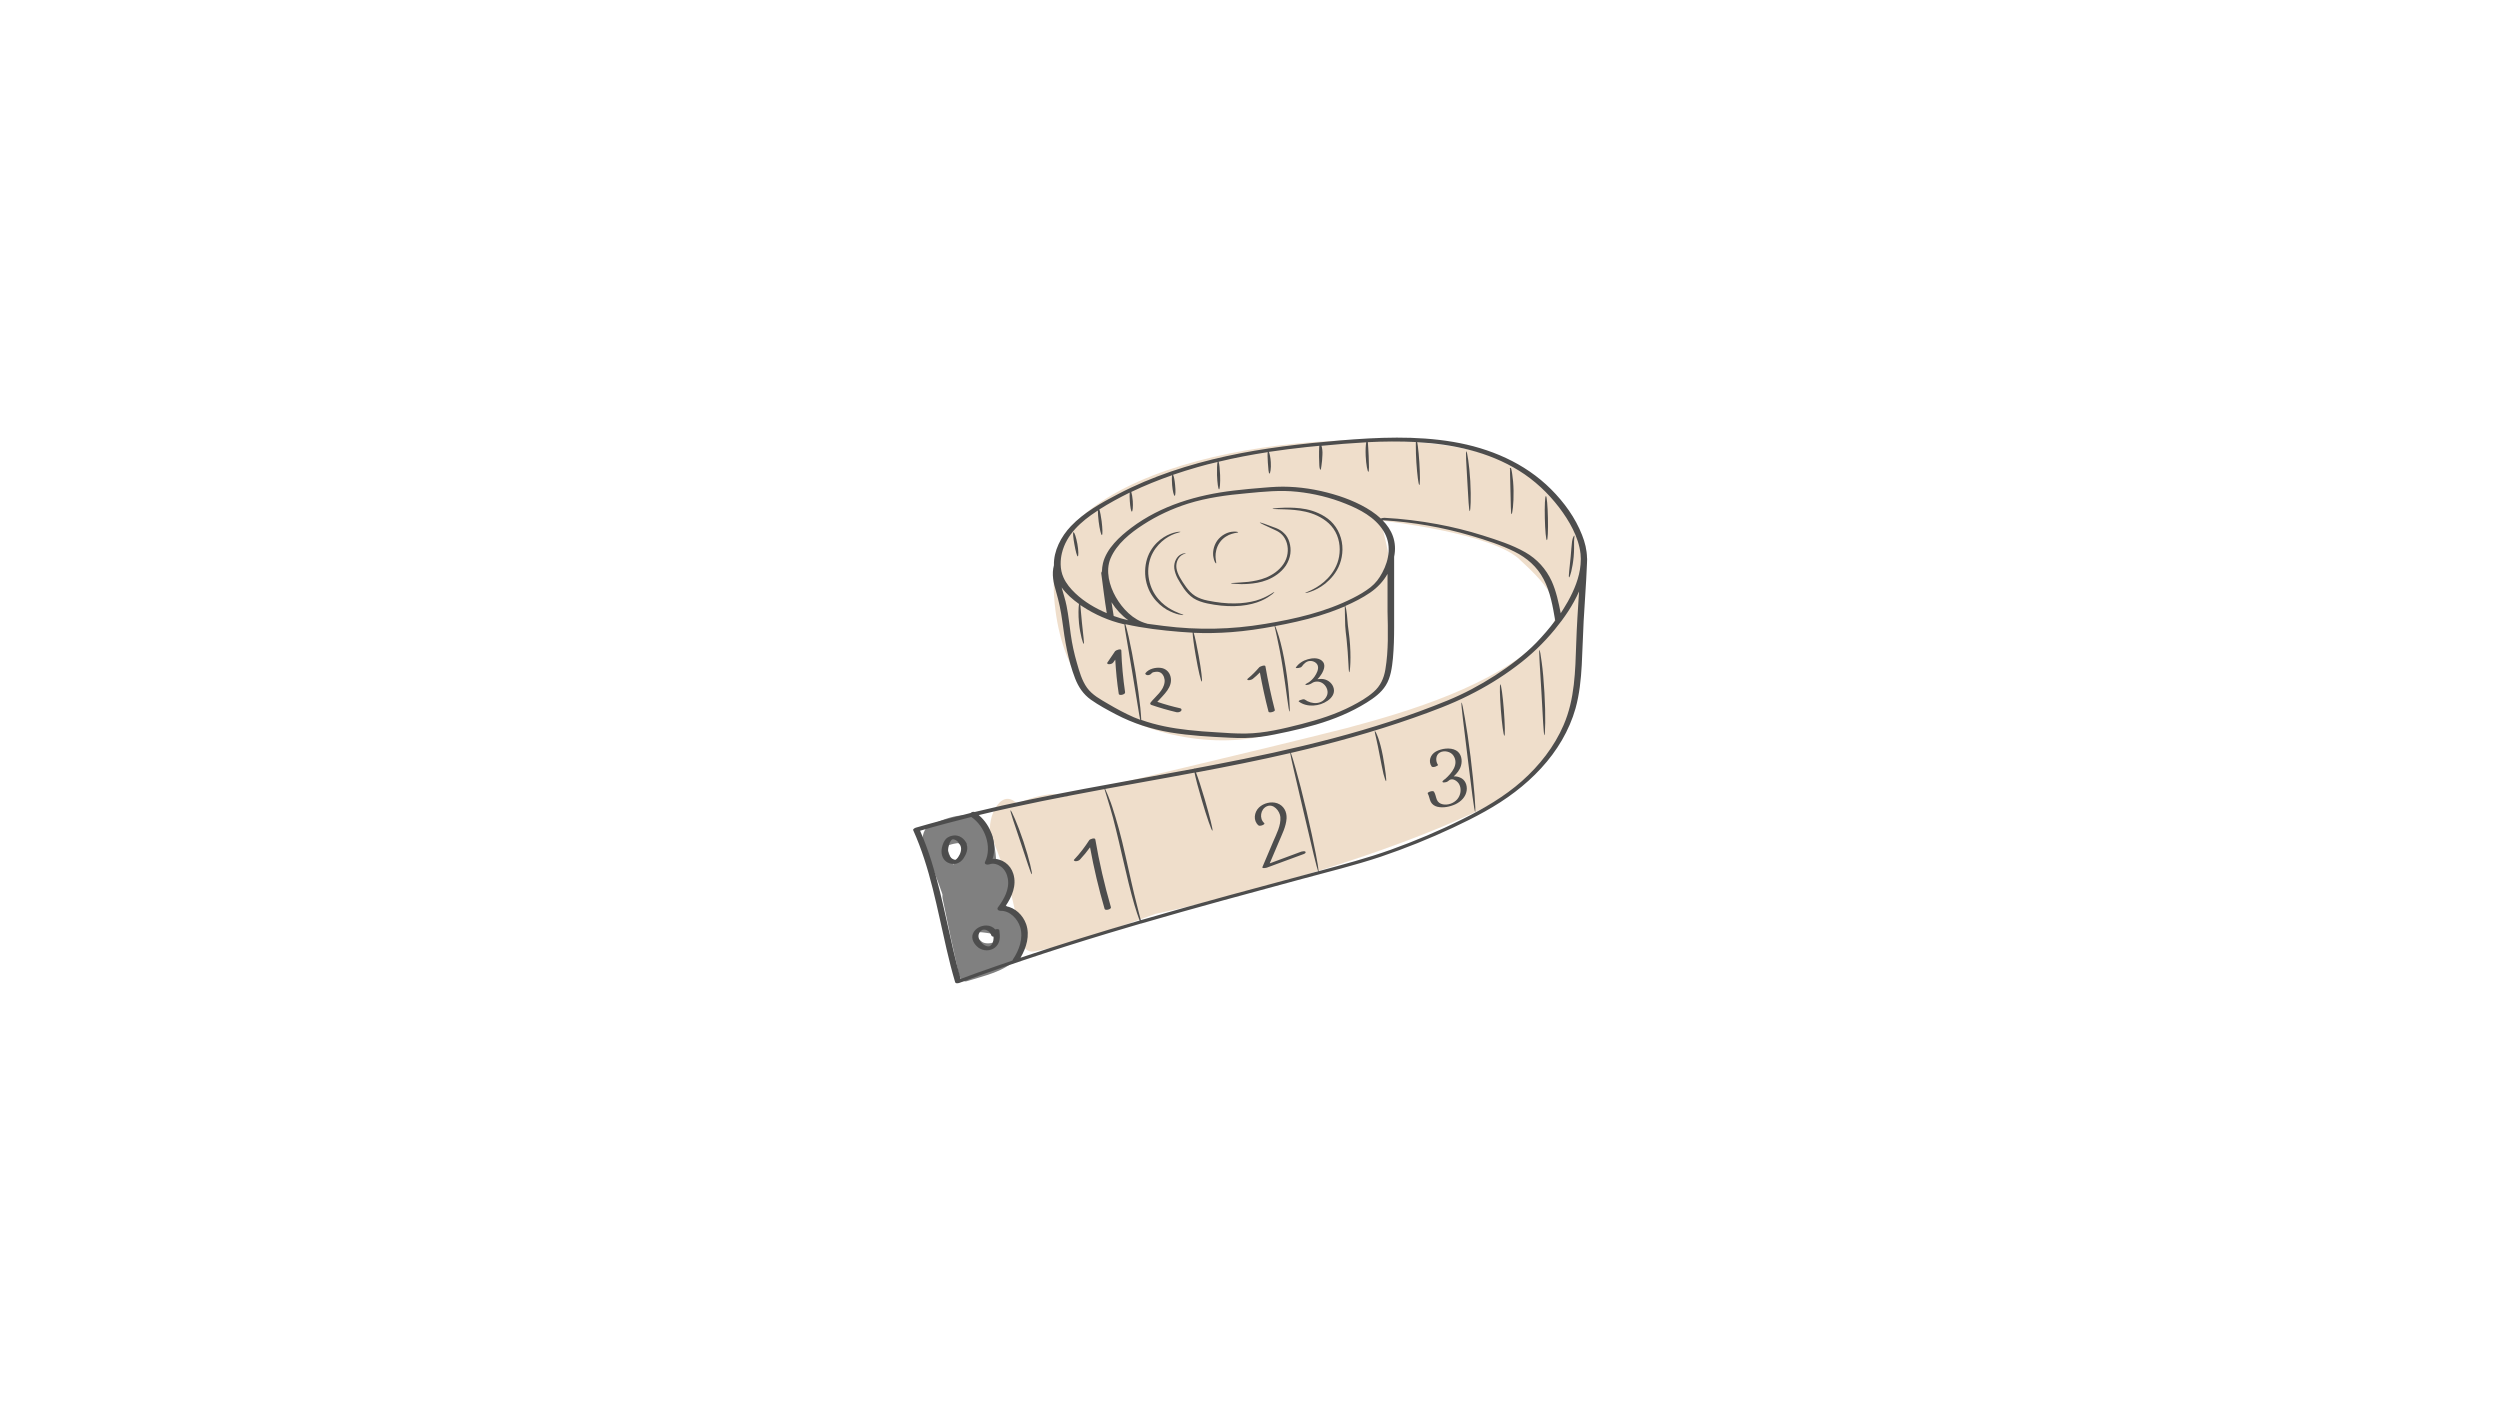 <svg xmlns="http://www.w3.org/2000/svg" xmlns:xlink="http://www.w3.org/1999/xlink" width="1920" zoomAndPan="magnify" viewBox="0 0 1440 810" height="1080" preserveAspectRatio="xMidYMid meet" version="1.0"><defs><clipPath id="78fe7a428d"><path d="M 525.695 252 L 914.195 252 L 914.195 567 L 525.695 567 Z M 525.695 252 " clip-rule="nonzero"/></clipPath></defs><path fill="#efdecb" d="M 905.27 411.719 C 897.504 435.559 874.758 455.672 852.242 466.543 C 799.137 492.094 717.773 515.316 665.445 526.418 C 642.621 534.496 619.793 543.738 595.883 548.008 C 590.914 548.941 588.117 544.125 587.418 539.855 C 584.547 520.129 579.191 501.258 571.504 482.93 C 566.766 474.699 575.695 452.254 585.867 462.973 C 591.844 460.176 598.055 458.391 604.578 457.535 C 606.828 457.227 609.391 457.305 610.711 459.324 C 665.602 445.887 720.723 433.23 775.535 419.406 C 812.027 409.699 860.859 394.941 888.344 367.84 C 904.879 352.309 891.992 337.555 876.156 323.109 C 861.324 306.957 795.102 299.812 795.102 299.812 C 795.102 299.812 801.078 320.469 801.699 334.059 C 804.883 404.805 795.875 407.445 730.895 423.133 C 696.887 432.297 651.316 421.734 628.801 400.379 C 604.965 377.781 602.172 322.41 612.883 308.43 C 657.371 250.031 814.121 243.273 864.277 264.477 C 888.422 274.648 908.762 289.793 911.711 325.98 C 912.258 349.434 912.258 390.207 905.27 411.719 Z M 905.27 411.719 " fill-opacity="1" fill-rule="nonzero"/><path fill="#808080" d="M 586.953 527.738 C 585.402 525.875 579.734 523.234 579.266 520.984 C 579.113 520.051 580.82 516.168 581.129 515.16 C 581.828 512.441 582.371 509.801 582.219 507.004 C 581.984 502.113 578.414 495.746 573.754 494.891 C 573.445 490.695 572.824 486.504 571.812 482.387 C 571.191 479.668 569.719 478.195 568.086 477.961 C 567.855 477.105 567.543 476.328 567.078 475.555 C 560.168 464.527 543.941 471.516 535.09 475.707 C 531.441 477.418 530.434 484.871 531.906 488.055 C 536.102 496.91 539.75 505.918 542.855 515.16 C 542.777 515.938 542.855 516.711 542.934 517.488 C 545.805 531.855 548.91 546.223 552.172 560.512 C 552.637 562.609 554.113 566.027 556.906 565.172 C 566.301 562.145 579.344 559.656 585.945 551.582 C 591.301 544.98 592.543 534.418 586.953 527.738 Z M 560.48 537.914 C 562.031 537.371 563.352 536.75 565.293 536.98 C 566.691 537.137 573.523 537.836 574.223 538.922 C 576.707 543.039 567.621 544.746 565.137 542.105 C 563.738 540.633 562.344 540.398 561.023 540.863 C 560.867 539.934 560.633 538.922 560.48 537.914 Z M 556.598 486.039 C 556.363 486.66 556.207 487.203 556.133 487.746 C 555.898 489.453 555.586 491.086 555.121 492.559 C 552.25 493.414 550.309 495.512 549.145 498.074 C 547.824 494.504 546.348 490.852 544.875 487.355 C 548.832 485.883 553.336 484.949 556.598 486.039 Z M 556.598 486.039 " fill-opacity="1" fill-rule="nonzero"/><g clip-path="url(#78fe7a428d)"><path fill="#4d4d4d" d="M 914.121 321.633 C 914.121 321.555 914.121 321.555 914.121 321.477 C 914.121 321.477 914.121 321.398 914.121 321.398 C 914.043 316.816 912.953 312.391 911.246 308.121 C 907.363 298.18 900.922 289.328 893.391 281.793 C 878.172 266.574 858.066 258.109 837.023 254.535 C 815.52 250.887 793.625 251.895 771.965 253.68 C 749.914 255.547 728.02 258.031 706.359 262.77 C 684.855 267.504 663.582 274.34 644.016 284.59 C 634.469 289.559 624.375 295.152 616.844 303.074 C 611.176 309.051 606.828 317.285 607.062 325.594 C 605.664 330.719 606.828 335.844 608.305 340.816 C 609.934 346.406 611.098 351.922 611.875 357.668 C 613.352 368.926 615.137 380.109 619.25 390.75 C 621.191 395.719 623.91 399.836 628.336 403.02 C 632.836 406.203 637.883 408.922 642.773 411.484 C 652.711 416.688 663.195 420.027 674.219 421.891 C 685.477 423.754 696.887 424.375 708.301 424.918 C 714.125 425.23 719.945 425.23 725.77 424.453 C 731.359 423.754 736.793 422.512 742.309 421.348 C 752.867 419.016 763.27 416.223 773.207 411.949 C 778.098 409.855 782.758 407.445 787.258 404.652 C 791.453 402.012 795.566 399.059 798.207 394.789 C 801.078 390.207 801.777 384.535 802.32 379.258 C 802.863 373.277 803.02 367.297 803.02 361.395 C 803.02 350.754 803.02 340.039 803.02 329.398 C 803.02 326.527 803.02 323.73 803.02 320.855 C 803.02 320.777 803.02 320.777 803.02 320.703 C 804.805 312.082 801.699 305.09 796.344 299.656 C 813.734 300.664 830.969 303.695 847.738 308.664 C 856.047 311.148 864.586 313.867 872.352 317.75 C 879.492 321.324 885.395 326.449 889.121 333.594 C 893 340.969 894.398 349.281 895.797 357.434 C 892.457 361.938 888.73 366.211 884.852 370.246 C 877.785 377.469 869.555 383.605 861.094 389.117 C 852.398 394.711 843.234 399.602 833.766 403.484 C 790.676 421.191 745.023 431.754 699.371 440.527 C 695.57 441.227 691.766 442.004 687.961 442.703 C 687.883 442.625 687.805 442.547 687.805 442.547 C 687.805 442.547 687.727 442.625 687.727 442.781 C 645.57 450.703 603.18 457.535 561.41 467.711 C 560.711 467.477 559.859 467.633 559.312 468.098 C 559.238 468.176 559.238 468.176 559.16 468.254 C 548.602 470.895 538.043 473.688 527.559 476.719 C 527.094 476.875 525.695 477.496 526.008 478.195 C 535.789 499.859 539.828 523.547 545.184 546.535 C 546.66 552.98 548.289 559.426 550.152 565.715 C 550.465 566.727 552.094 566.336 552.715 566.105 C 584.934 554.145 617.699 543.582 650.695 533.875 C 652.945 533.176 655.195 532.555 657.527 531.855 C 657.605 532.012 657.68 532.09 657.68 532.09 C 657.68 532.09 657.68 532.012 657.68 531.855 C 688.27 522.926 719.094 514.617 749.836 506.305 C 764.977 502.191 780.348 498.461 795.254 493.492 C 809.465 488.676 823.359 483.086 836.949 476.719 C 849.371 470.895 861.715 464.527 872.66 456.137 C 883.375 447.984 892.926 437.965 899.68 426.316 C 903.016 420.57 905.734 414.359 907.52 407.988 C 909.773 399.836 910.625 391.449 911.09 383.062 C 911.559 374.676 911.711 366.211 912.18 357.82 C 912.645 349.824 913.188 341.824 913.652 333.824 C 913.809 330.562 913.965 327.379 914.121 324.117 C 914.195 323.34 914.195 322.488 914.195 321.633 C 914.121 321.789 914.121 321.711 914.121 321.633 Z M 638.273 405.426 C 633.926 402.863 629.188 400.379 626.16 396.188 C 623.133 391.992 621.656 386.633 620.262 381.742 C 618.707 376.383 617.543 371.023 616.766 365.512 C 615.988 359.996 615.445 354.484 614.359 349.047 C 613.66 345.398 612.418 341.902 611.488 338.328 C 614.125 342.059 617.777 345.242 621.504 347.883 C 621.191 349.824 621.035 354.016 621.504 358.988 C 622.199 365.664 623.832 370.945 624.219 370.867 C 624.684 370.793 623.832 365.434 623.211 358.832 C 622.746 354.406 622.512 350.602 622.277 348.504 C 622.668 348.734 623.055 349.047 623.441 349.281 C 630.664 354.016 638.816 357.59 647.199 359.531 C 647.355 359.531 647.512 359.609 647.668 359.609 C 647.742 360.852 648.133 363.57 648.832 367.375 C 649.684 372.578 650.926 379.723 652.246 387.645 C 653.566 395.562 654.73 402.785 655.586 407.988 C 656.051 410.863 656.438 413.191 656.75 414.59 C 655.508 414.125 654.266 413.66 653.023 413.117 C 647.898 410.863 643.008 408.223 638.273 405.426 Z M 641.457 354.793 C 641.457 354.715 641.457 354.715 641.457 354.637 C 640.988 351.996 640.602 349.434 640.215 346.793 C 640.289 346.871 640.289 346.949 640.367 347.105 C 642.852 350.988 646.113 354.559 649.918 357.277 C 647.047 356.656 644.25 355.805 641.457 354.793 Z M 797.973 385.625 C 797.121 390.75 795.102 395.176 791.141 398.594 C 787.414 401.855 782.91 404.418 778.562 406.668 C 769.402 411.406 759.543 414.512 749.605 417.074 C 739.203 419.715 728.41 422.355 717.617 422.512 C 711.949 422.59 706.281 422.203 700.691 421.812 C 695.258 421.504 689.902 421.113 684.465 420.492 C 675.227 419.484 666.066 417.773 657.371 414.668 C 657.293 413.191 657.137 410.785 656.828 407.68 C 656.285 402.398 655.273 395.176 654.031 387.254 C 652.711 379.332 651.316 372.188 650.152 366.984 C 649.297 363.414 648.676 360.773 648.211 359.531 C 658.535 361.859 669.328 363.102 679.887 363.957 C 682.215 364.113 684.621 364.27 686.949 364.422 C 687.027 366.676 687.727 371.957 688.812 378.09 C 690.211 386.168 691.766 392.691 692.23 392.613 C 692.695 392.535 691.918 385.934 690.445 377.781 C 689.359 371.801 688.27 366.676 687.57 364.5 C 694.793 364.812 702.012 364.656 709.234 364.113 C 717.617 363.492 725.926 362.25 734.156 360.695 C 734.387 361.938 734.93 364.113 735.551 366.984 C 736.562 371.488 737.805 377.703 738.891 384.691 C 739.977 391.605 740.832 397.973 741.453 402.555 C 742.074 407.137 742.539 409.93 742.773 409.93 C 743.004 409.93 742.93 407.059 742.617 402.398 C 742.309 397.816 741.688 391.371 740.52 384.383 C 739.434 377.391 737.961 371.102 736.641 366.676 C 735.785 363.879 735.008 361.781 734.543 360.617 C 736.562 360.23 738.504 359.84 740.52 359.453 C 749.141 357.668 757.523 355.648 765.832 352.695 C 768.781 351.609 771.73 350.523 774.605 349.281 C 774.605 350.211 774.684 351.922 774.684 354.25 C 774.684 356.035 774.758 358.055 774.836 360.461 C 774.914 361.629 774.992 362.871 775.148 364.113 C 775.305 365.355 775.457 366.676 775.613 367.996 C 776.777 378.633 776.699 387.254 777.168 387.254 C 777.633 387.254 778.41 378.559 777.32 367.762 C 777.168 366.441 777.012 365.121 776.855 363.879 C 776.699 362.637 776.547 361.473 776.391 360.309 C 776.156 357.977 776 355.957 775.848 354.172 C 775.613 351.688 775.227 349.902 774.914 349.047 C 779.883 346.871 784.773 344.387 789.199 341.359 C 793.391 338.484 796.809 334.836 799.215 330.562 C 799.215 337.707 799.215 344.852 799.215 351.996 C 799.449 363.102 799.836 374.52 797.973 385.625 Z M 796.188 329.863 C 794.402 333.203 792.383 335.922 789.434 338.254 C 786.25 340.738 782.758 342.758 779.184 344.543 C 763.348 352.543 746.109 356.504 728.641 359.375 C 709.234 362.637 689.902 363.023 670.336 360.539 C 667.152 360.152 663.969 359.762 660.863 359.297 C 660.785 359.219 660.633 359.219 660.477 359.141 C 652.711 357.125 646.578 350.676 642.699 343.922 C 639.047 337.477 636.641 328.855 639.668 321.633 C 643.164 313.324 651.082 306.957 658.457 302.219 C 666.453 297.016 675.227 292.977 684.234 290.105 C 695.18 286.688 706.594 285.133 718.082 284.125 C 727.867 283.191 737.492 282.184 747.277 283.27 C 756.746 284.277 766.141 286.531 774.992 290.105 C 783.223 293.367 791.996 297.945 796.809 305.715 C 801.621 313.246 800.301 322.254 796.188 329.863 Z M 893.777 334.758 C 890.516 327.691 885.316 321.945 878.484 318.062 C 870.953 313.789 862.414 311.07 854.105 308.43 C 845.488 305.715 836.715 303.539 827.863 301.906 C 817.77 300.043 807.602 298.801 797.43 298.258 C 796.809 298.258 796.031 298.414 795.332 298.645 C 788.812 292.59 779.496 288.395 771.5 285.754 C 762.184 282.727 752.32 280.785 742.461 280.395 C 737.727 280.164 733.066 280.473 728.41 280.863 C 722.43 281.328 716.453 281.871 710.555 282.57 C 689.59 285.055 668.785 291.113 651.625 304.004 C 644.949 309.051 637.418 315.887 635.32 324.352 C 634.934 325.906 634.777 327.535 634.699 329.168 C 634.469 329.477 634.312 329.789 634.312 330.176 C 635.32 337.863 636.254 345.551 637.496 353.164 C 630.895 350.367 624.531 346.641 619.406 341.746 C 616.688 339.184 614.125 336.156 612.574 332.66 C 611.488 330.254 611.02 327.77 610.945 325.129 C 611.02 324.895 610.945 324.738 610.945 324.586 C 610.945 322.566 611.176 320.625 611.641 318.684 C 614.203 307.809 622.82 300.277 631.75 294.453 C 631.984 294.297 632.215 294.219 632.371 294.062 C 632.371 295.539 632.527 297.871 632.836 300.434 C 633.379 304.781 634.234 308.277 634.699 308.199 C 635.168 308.121 635.09 304.547 634.547 300.199 C 634.156 297.324 633.691 294.84 633.227 293.441 C 638.816 289.871 644.715 286.688 650.695 283.734 C 650.617 284.824 650.617 286.609 650.773 288.629 C 651.004 291.969 651.469 294.684 651.938 294.684 C 652.402 294.684 652.711 291.891 652.48 288.551 C 652.324 286.297 651.938 284.434 651.625 283.348 C 659.234 279.699 667.152 276.512 675.148 273.719 C 674.918 274.727 674.918 276.902 675.148 279.465 C 675.461 282.957 676.16 285.676 676.625 285.598 C 677.09 285.523 677.246 282.727 676.859 279.309 C 676.625 276.59 676.16 274.34 675.695 273.484 C 680.352 271.855 685.086 270.457 689.824 269.059 C 693.629 267.973 697.434 266.961 701.312 266.105 C 701.004 267.348 700.926 270.301 701.004 273.719 C 701.16 278.223 701.703 281.871 702.168 281.871 C 702.633 281.871 702.945 278.145 702.789 273.641 C 702.633 270.066 702.324 267.039 701.934 265.953 C 711.25 263.699 720.723 261.914 730.195 260.438 C 730.039 261.449 730.117 263.777 730.273 266.34 C 730.504 269.914 730.738 272.785 731.203 272.785 C 731.672 272.785 732.215 269.836 731.98 266.184 C 731.824 263.465 731.281 261.215 730.895 260.281 C 738.191 259.195 745.488 258.262 752.789 257.488 C 755.195 257.254 757.523 257.02 759.93 256.789 C 759.93 257.02 759.852 257.332 759.852 257.719 C 759.699 260.129 759.773 266.418 759.93 268.047 C 760.008 269.68 760.395 270.609 760.629 270.609 C 760.863 270.535 760.941 269.602 761.172 268.125 C 761.406 266.574 761.641 264.398 761.715 262.07 C 761.871 259.973 761.562 257.953 761.172 256.789 C 769.715 255.934 778.332 255.234 786.949 254.77 C 786.637 256.398 786.484 259.273 786.637 262.613 C 786.871 267.738 787.727 271.777 788.191 271.777 C 788.656 271.699 788.578 267.582 788.348 262.535 C 788.191 259.195 788.035 256.32 787.879 254.691 C 797.121 254.227 806.281 254.148 815.52 254.613 C 815.52 254.691 815.52 254.77 815.52 254.77 C 815.52 255 815.52 255.234 815.52 255.469 C 815.52 255.934 815.52 256.477 815.52 257.098 C 815.52 259.508 815.598 262.77 815.828 266.34 C 816.297 273.562 817.07 279.387 817.539 279.387 C 818.004 279.387 818.004 273.484 817.539 266.262 C 817.305 262.613 816.996 259.352 816.684 257.02 C 816.605 256.398 816.527 255.934 816.449 255.469 C 816.375 255.156 816.375 254.926 816.297 254.691 C 836.715 255.777 857.367 260.203 874.914 271.078 C 883.84 276.59 891.684 283.969 898.047 292.277 C 903.871 299.965 909.305 309.285 910.395 319.07 C 910.469 320.004 910.547 321.012 910.547 321.945 C 910.547 323.031 910.469 324.117 910.395 325.207 C 909.773 332.738 906.668 340.039 903.094 346.484 C 901.773 348.812 900.379 350.988 898.98 353.242 C 897.738 347.027 896.418 340.66 893.777 334.758 Z M 553.336 563.852 C 546.969 541.406 543.555 518.188 536.488 495.977 C 534.625 489.996 532.453 484.172 529.969 478.504 C 539.75 475.629 549.609 473.066 559.469 470.582 C 567.234 475.785 571.66 487.746 567.387 496.445 C 566.613 498.074 569.098 498.23 569.949 497.84 C 572.203 496.988 574.766 497.84 576.629 499.238 C 578.801 500.871 580.043 503.434 580.508 506.074 C 581.598 512.207 578.336 517.879 574.844 522.613 C 573.988 523.703 575.074 524.633 576.238 524.633 C 581.676 524.477 586.176 529.215 587.652 534.109 C 589.516 540.477 587.031 547.309 583.461 552.59 C 583.305 552.824 583.227 553.133 583.148 553.289 C 576.473 555.543 569.719 557.949 563.039 560.277 C 559.859 561.445 556.598 562.609 553.336 563.852 Z M 587.809 551.66 C 591.223 545.914 593.32 538.766 591.066 532.32 C 589.203 527.043 584.703 522.77 579.191 521.914 C 582.918 516.48 585.711 509.957 583.691 503.355 C 582.062 497.918 577.094 494.426 571.738 494.734 C 574.609 486.039 570.727 475.242 563.738 469.496 C 575.852 466.543 588.117 463.906 600.309 461.418 C 612.262 459.012 624.141 456.758 636.176 454.508 C 636.562 455.984 637.883 459.789 639.438 465.223 C 640.523 468.719 641.609 472.992 642.773 477.727 C 643.941 482.465 645.184 487.668 646.426 493.184 C 648.91 504.133 651.316 514.07 653.41 521.141 C 653.953 522.926 654.5 524.477 654.887 525.875 C 655.352 527.273 655.742 528.438 656.129 529.449 C 656.207 529.758 656.363 529.992 656.438 530.227 C 633.535 536.902 610.555 543.973 587.809 551.66 Z M 659.391 529.371 C 658.613 529.605 657.914 529.836 657.137 529.992 C 656.594 527.973 655.742 524.867 654.73 520.75 C 652.867 513.605 650.695 503.664 648.211 492.715 C 646.969 487.203 645.727 482 644.406 477.262 C 643.086 472.523 641.844 468.332 640.68 464.836 C 640.137 463.051 639.516 461.496 638.973 460.176 C 638.504 458.777 637.961 457.613 637.574 456.684 C 637.109 455.672 636.797 454.895 636.562 454.43 C 648.676 452.18 660.785 450.004 672.898 447.828 C 677.945 446.898 682.992 445.965 688.039 445.031 C 688.66 448.141 690.211 454.121 692.23 460.875 C 695.102 470.738 697.898 478.66 698.363 478.504 C 698.828 478.348 696.812 470.273 693.938 460.41 C 691.996 453.73 690.055 447.906 688.891 444.957 C 707.059 441.539 725.148 437.965 743.16 433.773 C 743.395 435.402 744.094 438.586 745.102 442.938 C 746.578 449.227 748.594 457.926 750.848 467.555 C 753.098 477.184 755.195 485.883 756.668 492.172 C 757.91 497.297 758.844 500.793 759.23 501.879 C 758.531 502.035 757.836 502.27 757.137 502.422 C 724.527 511.199 691.844 519.895 659.391 529.371 Z M 900.609 417.695 C 895.254 430.121 886.715 440.918 876.699 449.848 C 866.449 458.934 854.57 465.77 842.305 471.902 C 828.949 478.582 815.133 484.406 801.078 489.453 C 787.492 494.348 773.441 497.996 759.543 501.801 C 759.465 500.559 758.922 496.988 757.91 491.863 C 756.668 485.492 754.805 476.719 752.555 467.164 C 750.305 457.535 748.051 448.918 746.266 442.625 C 745.102 438.355 744.094 435.172 743.551 433.695 C 743.625 433.695 743.781 433.617 743.859 433.617 C 767.617 428.105 791.141 421.582 814.121 413.504 C 824.914 409.699 835.707 405.738 845.875 400.613 C 855.582 395.797 864.898 390.129 873.516 383.605 C 881.746 377.469 889.043 370.48 895.562 362.559 C 901.078 355.879 906.047 348.582 909.539 340.66 C 908.918 350.602 908.219 360.461 907.91 370.402 C 907.363 386.402 907.133 402.711 900.609 417.695 Z M 681.672 354.25 C 681.672 354.328 680.664 354.328 678.953 353.938 C 677.246 353.551 674.84 352.695 672.043 351.145 C 669.328 349.512 666.379 347.105 663.969 343.609 C 661.562 340.195 659.855 335.613 659.621 330.719 C 659.391 325.828 660.477 321.168 662.648 317.441 C 664.746 313.789 667.621 311.148 670.336 309.441 C 673.055 307.73 675.461 306.957 677.246 306.566 C 678.953 306.18 679.965 306.258 679.965 306.336 C 679.965 306.488 679.031 306.645 677.402 307.188 C 675.77 307.73 673.52 308.664 671.035 310.449 C 668.629 312.238 665.988 314.801 664.125 318.215 C 662.184 321.633 661.176 326.059 661.406 330.562 C 661.719 335.145 663.195 339.34 665.367 342.602 C 667.543 345.941 670.336 348.348 672.82 349.98 C 675.383 351.609 677.633 352.617 679.266 353.242 C 680.816 353.863 681.75 354.094 681.672 354.25 Z M 734.078 340.969 C 734.078 341.047 733.922 341.203 733.535 341.59 C 733.145 341.98 732.602 342.523 731.672 343.066 C 730.039 344.309 727.398 345.863 723.906 347.027 C 720.414 348.191 715.988 349.047 711.098 349.125 C 706.207 349.281 700.848 348.734 695.336 347.57 C 692.539 346.949 689.824 346.094 687.496 344.621 C 685.164 343.066 683.379 341.047 681.98 339.105 C 680.586 337.086 679.422 335.145 678.332 333.203 C 677.324 331.262 676.625 329.242 676.391 327.379 C 676.16 325.438 676.625 323.652 677.324 322.332 C 678.023 320.934 679.031 320.004 679.965 319.457 C 680.895 318.914 681.75 318.684 682.293 318.684 C 682.836 318.684 683.148 318.758 683.148 318.758 C 683.148 318.914 681.906 318.836 680.352 320.004 C 679.574 320.625 678.801 321.477 678.254 322.719 C 677.711 323.961 677.402 325.516 677.633 327.223 C 678.102 330.641 680.508 334.371 683.223 338.176 C 684.621 340.039 686.254 341.902 688.348 343.223 C 690.445 344.543 692.93 345.398 695.645 345.941 C 701.004 347.027 706.281 347.648 711.02 347.57 C 715.754 347.57 720.023 346.871 723.441 345.941 C 726.855 344.93 729.496 343.609 731.203 342.602 C 732.137 342.137 732.68 341.668 733.223 341.359 C 733.766 341.047 734 340.969 734.078 340.969 Z M 742.695 312.312 C 743.316 314.41 743.551 316.664 743.238 318.992 C 742.93 321.324 741.996 323.652 740.676 325.75 C 737.883 329.863 733.766 332.504 729.887 334.059 C 725.926 335.613 722.199 336.078 719.094 336.312 C 715.988 336.543 713.426 336.465 711.719 336.312 C 710.008 336.234 709 336.078 709 336 C 709 335.844 709.934 335.766 711.719 335.688 C 713.426 335.535 715.91 335.457 719.016 335.145 C 722.043 334.758 725.691 334.137 729.34 332.66 C 732.992 331.109 736.793 328.621 739.277 324.895 C 741.84 321.168 742.309 316.586 741.219 312.859 C 740.676 310.992 739.746 309.363 738.582 308.121 C 737.414 306.879 736.02 306.023 734.621 305.402 C 729.031 302.84 725.535 301.207 725.613 300.977 C 725.691 300.742 729.34 301.984 735.164 304.238 C 736.641 304.859 738.27 305.715 739.59 307.109 C 740.988 308.352 742.074 310.219 742.695 312.312 Z M 771.578 307.656 C 773.984 313.48 773.594 319.848 771.73 324.816 C 769.867 329.941 766.453 333.594 763.348 336.156 C 760.164 338.641 757.215 340.039 755.117 340.738 C 753.02 341.516 751.777 341.668 751.777 341.59 C 751.699 341.438 752.867 341.047 754.883 340.117 C 756.824 339.184 759.699 337.707 762.648 335.145 C 765.52 332.66 768.625 329.012 770.336 324.273 C 772.043 319.535 772.273 313.633 770.102 308.277 C 769.016 305.637 767.383 303.305 765.367 301.441 C 763.348 299.578 761.094 298.18 758.844 297.094 C 754.262 294.918 749.605 294.141 745.723 293.754 C 741.84 293.367 738.656 293.367 736.406 293.289 C 734.234 293.211 732.992 293.211 732.992 293.055 C 732.992 292.898 734.234 292.742 736.406 292.59 C 738.582 292.434 741.84 292.277 745.801 292.512 C 749.762 292.742 754.574 293.367 759.465 295.617 C 761.871 296.703 764.355 298.18 766.531 300.199 C 768.547 302.141 770.41 304.703 771.578 307.656 Z M 620.57 313.324 C 621.27 317.207 621.27 320.391 620.805 320.469 C 620.336 320.547 619.562 317.441 618.863 313.633 C 618.164 309.828 617.852 306.645 618.32 306.566 C 618.863 306.488 619.871 309.441 620.57 313.324 Z M 846.887 277.133 C 847.43 286.688 847.039 294.453 846.574 294.453 C 846.109 294.453 845.719 286.766 845.176 277.211 C 844.633 267.738 844.09 259.973 844.633 259.973 C 845.023 259.895 846.34 267.582 846.887 277.133 Z M 871.809 282.57 C 871.961 290.105 871.109 296.238 870.641 296.16 C 870.176 296.16 870.254 290.027 870.02 282.57 C 869.945 278.844 869.867 275.426 869.789 273.02 C 869.789 271.777 869.789 270.766 869.789 270.145 C 869.867 269.914 869.711 269.758 869.633 269.758 C 869.633 269.68 869.633 269.602 869.789 269.523 C 869.867 269.445 870.02 269.445 870.176 269.602 C 870.332 269.68 870.41 269.914 870.488 270.145 C 870.641 270.844 870.875 271.777 871.031 273.02 C 871.418 275.348 871.73 278.766 871.809 282.57 Z M 869.633 269.758 C 869.633 269.836 869.633 269.836 869.633 269.914 C 869.633 269.914 869.477 269.758 869.633 269.758 Z M 891.605 298.414 C 891.762 305.402 891.527 311.148 890.984 311.148 C 890.516 311.148 889.973 305.48 889.82 298.492 C 889.664 291.5 889.895 285.754 890.441 285.754 C 890.984 285.676 891.449 291.348 891.605 298.414 Z M 903.793 332.582 C 903.328 332.504 904.105 327.148 904.727 320.469 C 905.035 317.129 905.191 314.18 905.5 311.926 C 905.812 309.672 906.668 308.352 906.82 308.508 C 907.055 308.586 906.668 309.906 906.668 312.004 C 906.668 314.18 906.742 317.285 906.434 320.625 C 905.812 327.379 904.258 332.66 903.793 332.582 Z M 889.586 398.902 C 889.973 405.738 890.129 411.871 890.051 416.301 C 889.973 420.727 889.82 423.523 889.586 423.523 C 889.121 423.523 888.652 412.492 887.879 398.98 C 887.102 385.391 886.246 374.441 886.715 374.363 C 886.945 374.363 887.488 377.082 888.031 381.508 C 888.652 385.934 889.199 392.148 889.586 398.902 Z M 866.219 408.922 C 866.84 417.152 866.992 423.832 866.527 423.832 C 866.062 423.832 865.129 417.23 864.508 409.078 C 863.887 400.922 863.734 394.168 864.199 394.168 C 864.664 394.168 865.598 400.766 866.219 408.922 Z M 849.371 458.312 C 849.836 464.059 849.914 467.633 849.68 467.633 C 849.445 467.633 848.902 464.137 848.129 458.469 C 847.43 452.801 846.418 444.879 845.332 436.18 C 844.246 427.48 843.312 419.641 842.613 413.891 C 841.918 408.223 841.605 404.652 841.84 404.574 C 842.07 404.574 842.848 407.988 843.781 413.66 C 844.789 419.328 845.953 427.172 847.039 435.871 C 848.129 444.723 848.902 452.645 849.371 458.312 Z M 798.129 445.578 C 798.438 448.219 798.594 449.926 798.363 449.926 C 798.129 450.004 797.586 448.371 796.887 445.809 C 796.266 443.168 795.566 439.52 794.789 435.559 C 794.012 431.52 793.316 427.949 792.695 425.387 C 792.074 422.824 791.684 421.191 791.918 421.113 C 792.148 421.035 792.926 422.512 793.859 425.074 C 794.789 427.637 795.723 431.211 796.5 435.25 C 797.273 439.207 797.742 442.859 798.129 445.578 Z M 589.516 484.719 C 592.93 494.969 594.793 503.512 594.328 503.59 C 593.863 503.742 591.301 495.434 587.887 485.262 C 584.469 475.086 581.598 466.934 582.062 466.699 C 582.449 466.543 586.098 474.465 589.516 484.719 Z M 556.906 486.039 C 556.133 484.562 555.199 483.242 553.723 482.309 C 552.328 481.379 550.543 480.988 548.832 481.301 C 546.816 481.609 545.105 482.543 544.02 484.328 C 543.164 485.727 542.621 487.512 542.391 489.145 C 542 492.25 543.09 495.512 546.039 496.91 C 547.512 497.609 549.223 497.84 550.852 497.453 C 552.637 496.988 554.035 495.898 555.043 494.348 C 556.52 492.172 557.762 489.066 556.828 486.504 C 556.984 486.27 556.984 486.113 556.906 486.039 Z M 550.617 495.125 C 550.543 495.199 550.543 495.125 550.617 495.125 Z M 550.617 495.125 C 550.617 495.125 550.543 495.125 550.617 495.125 Z M 552.793 492.172 C 552.25 493.184 551.629 494.348 550.695 495.047 C 550.695 495.047 550.695 495.047 550.617 495.125 C 550.543 495.125 550.543 495.125 550.465 495.199 C 550.387 495.199 550.309 495.199 550.309 495.199 C 550.23 495.199 550.23 495.199 550.23 495.199 C 550.152 495.199 549.996 495.199 549.922 495.199 C 549.996 495.199 550.152 495.277 549.844 495.199 C 549.688 495.199 549.531 495.125 549.375 495.047 C 547.359 494.348 546.195 492.172 546.117 490.074 C 546.039 488.832 546.348 487.512 546.738 486.27 C 546.891 485.727 547.125 485.184 547.438 484.719 C 547.59 484.406 547.746 484.172 547.98 483.941 C 547.98 483.941 548.211 483.707 548.133 483.785 C 548.133 483.785 548.289 483.707 548.367 483.629 C 548.367 483.629 548.445 483.629 548.445 483.551 C 548.602 483.551 548.91 483.473 548.602 483.473 C 548.988 483.398 548.832 483.398 549.301 483.473 C 549.688 483.551 550.23 483.707 550.695 484.02 C 551.164 484.328 551.629 484.719 552.016 485.105 C 551.938 485.34 551.938 485.57 552.172 485.727 C 554.113 487.355 553.801 490.074 552.793 492.172 Z M 573.602 535.273 C 573.523 535.273 573.367 535.352 573.289 535.352 C 571.969 533.953 570.184 533.098 568.242 533.098 C 565.059 533.02 561.645 534.73 560.402 537.758 C 559.16 540.863 561.176 544.047 563.66 545.914 C 566.379 547.855 570.418 547.93 573.055 545.836 C 574.453 544.746 575.387 543.195 575.695 541.484 C 576.086 539.621 575.852 537.68 575.617 535.816 C 575.539 535.039 574.066 535.117 573.602 535.273 Z M 570.105 544.98 C 570.184 544.902 570.262 544.902 570.105 544.98 Z M 571.348 543.816 C 571.117 544.125 570.805 544.516 570.57 544.668 C 570.34 544.824 570.418 544.824 570.105 544.98 C 570.105 544.98 570.027 544.98 570.027 544.98 C 569.949 544.98 569.949 545.059 569.875 545.059 C 569.875 545.059 569.797 545.059 569.719 545.059 C 569.328 545.137 569.098 545.137 568.707 545.059 C 568.164 544.98 567.699 544.746 567.234 544.516 C 565.449 543.504 563.586 541.332 563.586 539.156 C 563.586 538.07 564.129 536.98 564.902 536.203 C 564.902 536.203 564.98 536.129 565.059 536.129 C 565.137 536.051 565.215 535.973 565.293 535.973 C 565.371 535.895 565.449 535.895 565.523 535.816 C 565.602 535.816 565.602 535.738 565.602 535.738 C 565.68 535.66 565.836 535.66 565.914 535.582 C 565.914 535.582 565.992 535.582 565.992 535.582 C 565.992 535.582 565.992 535.582 566.07 535.582 C 566.145 535.582 566.301 535.504 566.379 535.504 C 566.379 535.504 566.379 535.504 566.457 535.504 C 566.457 535.504 566.535 535.504 566.535 535.504 C 567 535.504 567.234 535.43 567.777 535.582 C 568.242 535.738 568.707 535.973 569.176 536.281 C 570.027 536.902 570.727 537.836 571.039 538.844 C 571.191 539.312 571.738 539.465 572.281 539.543 C 572.359 540.941 572.203 542.496 571.348 543.816 Z M 639.902 522.613 C 640.215 523.703 636.641 524.711 636.254 523.547 C 632.836 511.82 630.043 500.016 627.867 488.055 C 626.082 490.543 624.141 492.871 622.047 495.125 C 621.426 495.746 620.492 496.055 619.641 496.055 C 619.25 496.055 618.086 495.746 618.707 495.125 C 621.969 491.707 624.84 487.902 627.402 483.941 C 627.789 483.32 630.664 482.309 630.895 483.473 C 633.148 496.598 636.176 509.723 639.902 522.613 Z M 751.934 490.617 C 752.398 491.242 751.391 491.785 750.926 491.938 C 743.859 494.578 736.719 497.219 729.652 499.781 C 729.34 499.859 726.703 500.48 727.168 499.395 C 729.266 494.504 731.281 489.609 733.379 484.719 C 735.242 480.367 737.883 475.477 737.492 470.582 C 737.184 467.164 733.535 462.66 729.652 464.449 C 726.004 466.078 725.227 471.516 728.176 474.078 C 729.031 474.855 725.691 476.176 724.84 475.398 C 721.734 472.68 722.355 467.863 725.148 465.148 C 727.789 462.586 732.137 461.496 735.629 462.66 C 739.434 463.98 741.297 467.555 741.066 471.438 C 740.754 476.176 738.426 480.602 736.641 484.871 C 734.855 488.988 733.145 493.184 731.359 497.297 C 737.414 495.047 743.473 492.793 749.527 490.543 C 750.07 490.465 751.469 489.996 751.934 490.617 Z M 844.789 455.441 C 844.246 459.012 841.605 461.652 838.422 463.207 C 835.238 464.68 831.281 465.535 827.863 464.68 C 826.312 464.293 824.914 463.359 824.137 461.887 C 823.359 460.332 823.207 458.469 822.352 456.992 C 821.965 456.371 825.379 455.051 826 456.062 C 826.855 457.457 827.012 459.09 827.633 460.645 C 828.254 462.117 829.496 462.973 831.047 463.281 C 834.074 463.902 837.336 462.66 839.355 460.41 C 841.371 458.078 841.992 454.43 840.441 451.633 C 839.434 449.848 836.871 448.141 835.008 449.227 C 834.695 449.539 834.387 449.77 833.996 450.004 C 833.453 450.469 832.367 450.703 831.668 450.703 C 831.281 450.703 830.504 450.547 830.969 449.926 C 831.434 449.383 831.902 448.992 832.523 448.605 C 836.25 445.266 840.441 440.219 837.18 435.25 C 835.629 432.84 831.746 432.062 829.34 433.461 C 826.855 434.859 826.777 438.434 828.254 440.527 C 828.641 441.074 825.301 442.469 824.602 441.461 C 822.508 438.434 823.98 434.625 827.012 432.918 C 830.191 431.133 835.316 430.355 838.656 432.219 C 841.762 433.93 842.461 437.887 841.527 441.074 C 840.828 443.48 839.199 445.5 837.336 447.207 C 838.578 447.129 839.82 447.363 840.906 447.828 C 843.934 448.992 845.254 452.254 844.789 455.441 Z M 645.879 374.598 C 646.113 382.672 646.891 390.75 648.055 398.75 C 648.289 400.07 644.637 400.922 644.406 399.68 C 643.395 393.156 642.773 386.555 642.387 379.953 C 642 380.5 641.609 381.043 641.223 381.586 C 640.758 382.285 639.594 382.594 638.816 382.594 C 638.273 382.594 637.34 382.285 637.883 381.586 C 639.359 379.41 640.836 377.238 642.309 375.062 C 642.773 374.52 645.805 373.355 645.879 374.598 Z M 680.273 409.543 C 679.652 410.164 678.566 410.398 677.711 410.242 C 672.82 409.078 667.93 407.68 663.195 406.047 C 662.418 405.738 662.34 405.195 662.805 404.574 C 665.68 401 670.258 397.816 670.801 392.926 C 671.035 391.059 670.336 388.809 668.785 387.645 C 667.93 387.023 666.922 386.867 665.832 386.945 C 665.059 387.023 663.738 387.176 663.27 387.875 C 662.727 388.574 661.797 388.965 660.863 388.887 C 660.32 388.809 659.312 388.344 659.855 387.645 C 661.719 385.234 665.68 384.305 668.551 384.691 C 671.348 385.004 673.52 386.945 674.219 389.664 C 675.77 395.719 670.258 400.145 666.609 404.262 C 670.957 405.738 675.383 406.98 679.887 407.988 C 680.664 408.223 680.738 409 680.273 409.543 Z M 734.309 409 C 734.543 409.93 730.973 410.863 730.66 409.93 C 728.719 402.477 727.09 394.867 725.691 387.332 C 724.371 388.652 723.051 389.895 721.578 391.059 C 720.957 391.527 719.793 391.836 719.016 391.758 C 718.316 391.68 718.238 391.293 718.781 390.828 C 721.188 388.887 723.363 386.633 725.383 384.305 C 725.77 383.914 728.641 382.75 728.875 383.762 C 730.352 392.227 732.137 400.613 734.309 409 Z M 768.238 396.574 C 768.938 399.523 766.996 402.086 764.668 403.641 C 760.008 406.902 752.867 407.602 748.129 404.105 C 747.664 403.719 748.984 403.176 749.215 403.176 C 749.762 402.941 751.004 402.555 751.547 402.941 C 755.582 405.895 761.793 405.973 764.199 400.922 C 765.367 398.516 764.355 395.641 762.336 393.934 C 760.551 392.457 758.301 392.227 756.359 393.078 C 755.895 393.391 755.504 393.621 755.039 393.855 C 754.34 394.246 753.488 394.477 752.711 394.555 C 752.477 394.555 751.469 394.477 752.09 394.012 C 752.168 393.934 752.246 393.855 752.32 393.855 C 752.32 393.855 752.32 393.855 752.398 393.855 C 752.867 393.547 753.332 393.234 753.875 393 C 755.195 392.07 756.281 390.984 757.215 389.664 C 758.379 387.953 759.621 385.625 759.078 383.527 C 758.531 381.586 756.281 380.578 754.418 380.73 C 752.555 380.809 750.926 382.363 749.914 383.84 C 749.527 384.461 748.441 384.691 747.82 384.77 C 747.664 384.77 746.035 385.004 746.422 384.461 C 748.051 382.051 750.613 380.5 753.332 379.723 C 755.816 379.023 759.152 378.711 761.328 380.5 C 763.891 382.52 762.648 385.855 761.25 388.188 C 760.551 389.273 759.773 390.359 758.844 391.215 C 760.086 391.059 761.328 390.984 762.57 391.215 C 765.211 391.758 767.617 393.777 768.238 396.574 Z M 698.906 320.855 C 698.441 318.449 698.828 314.723 701.082 311.461 C 703.41 308.277 706.75 306.723 709.234 306.336 C 711.719 305.945 713.191 306.41 713.191 306.566 C 713.191 306.879 711.719 306.801 709.543 307.5 C 707.371 308.121 704.496 309.672 702.555 312.469 C 700.617 315.266 700.07 318.449 700.148 320.703 C 700.227 322.953 700.77 324.352 700.461 324.508 C 700.227 324.586 699.297 323.34 698.906 320.855 Z M 698.906 320.855 " fill-opacity="1" fill-rule="nonzero"/></g></svg>